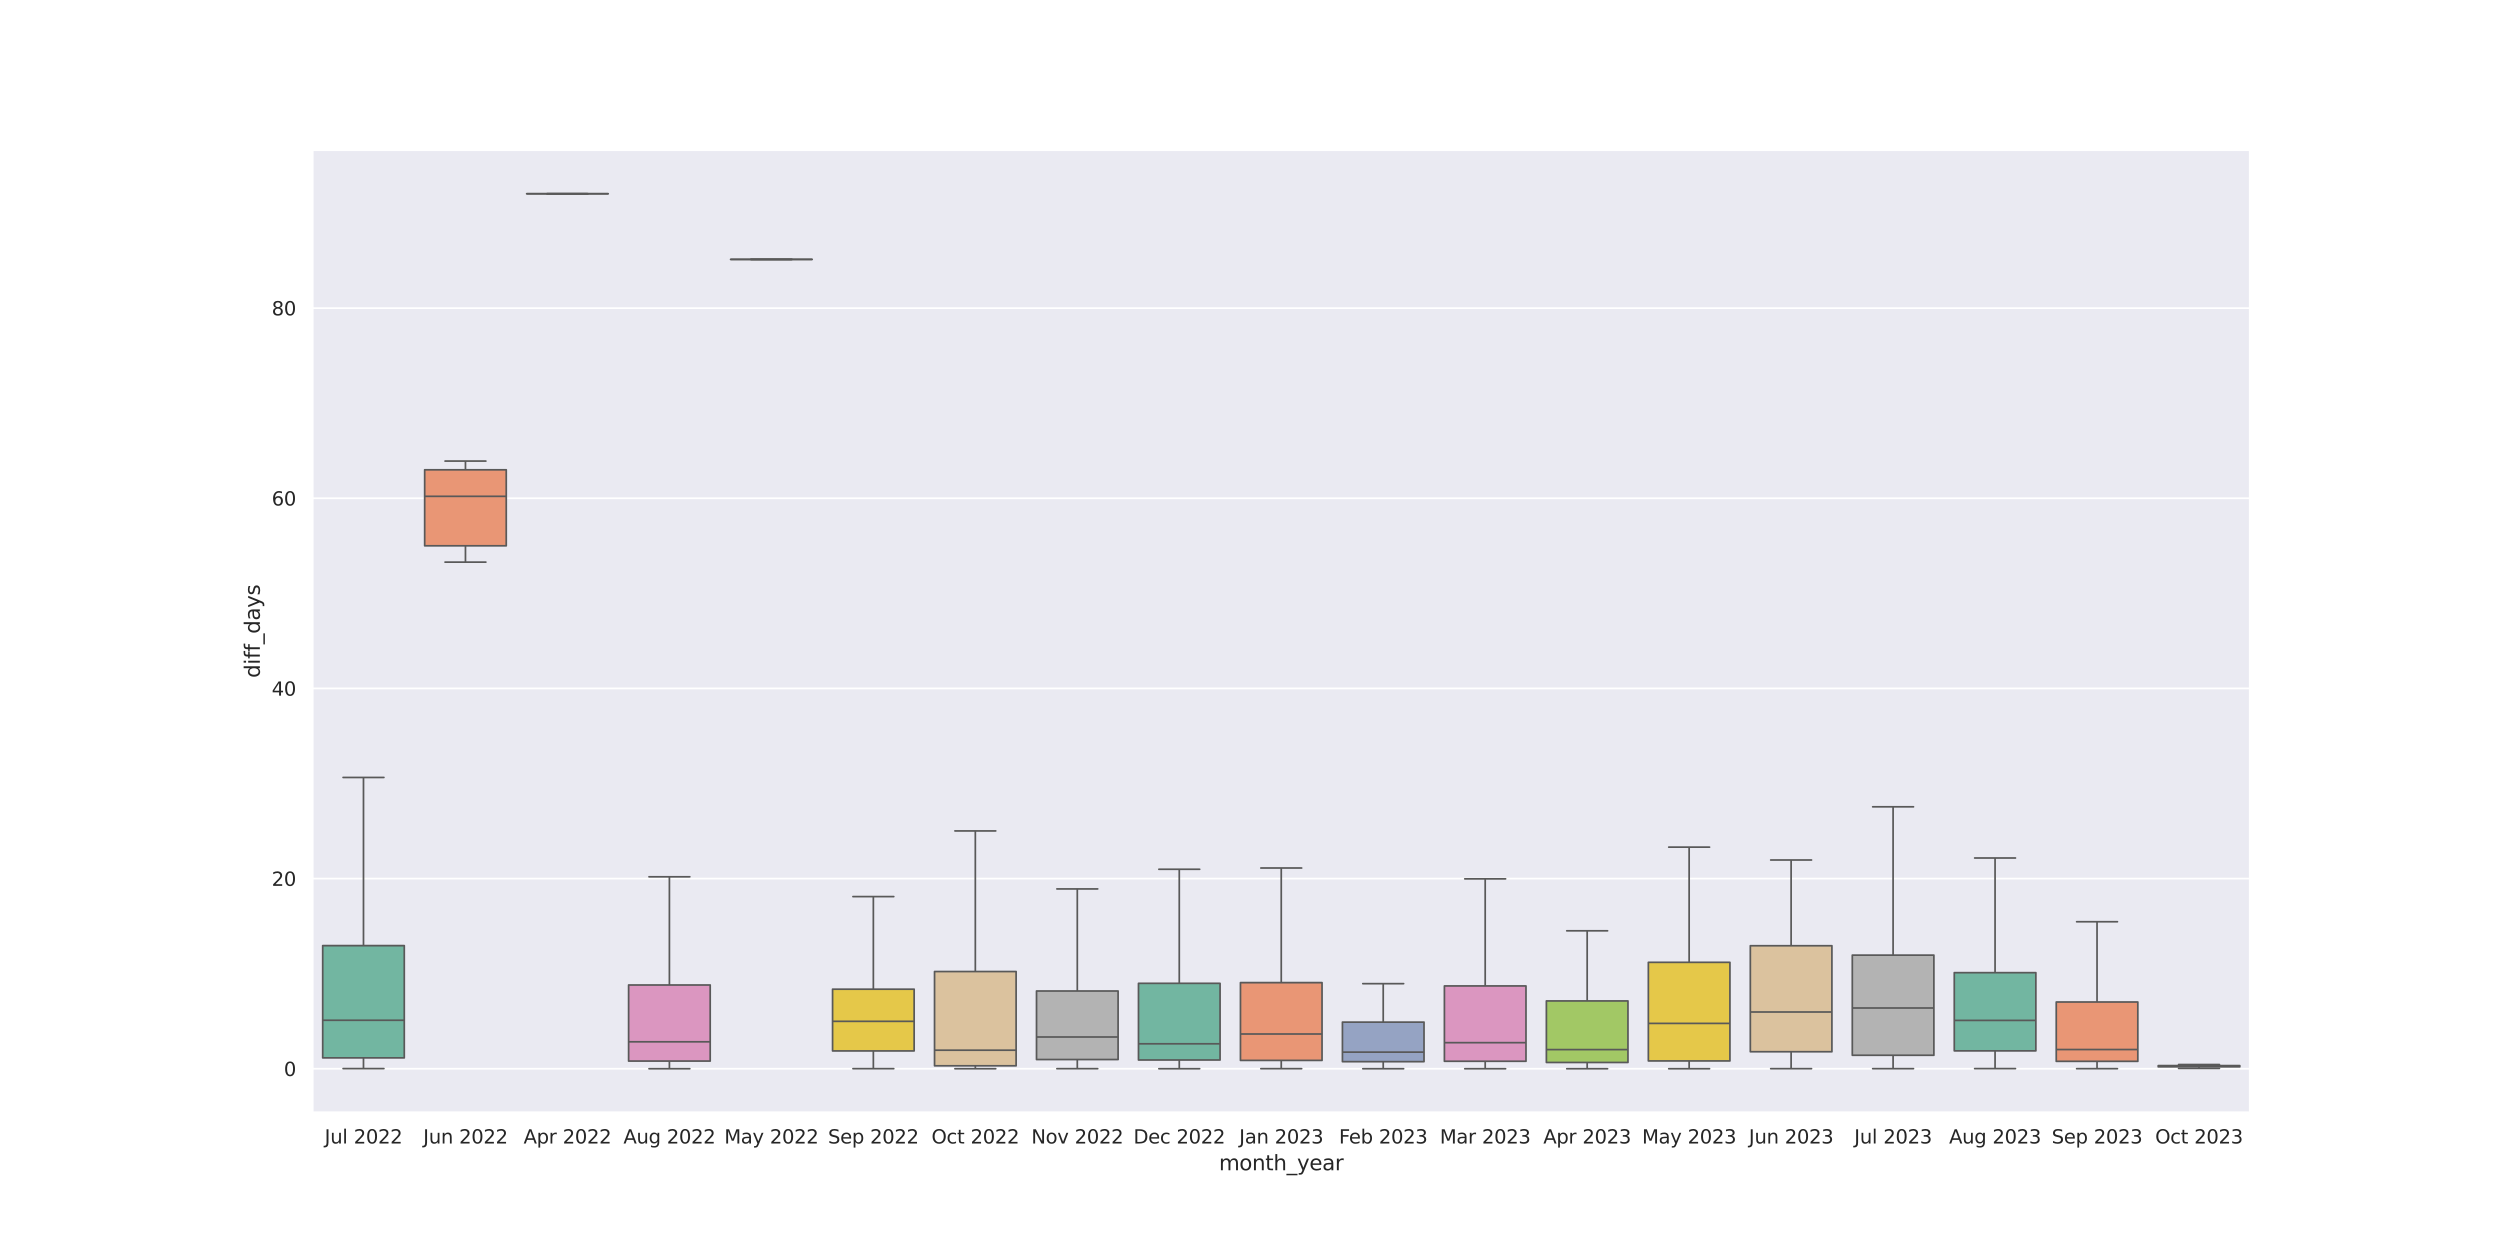 <?xml version="1.0" encoding="utf-8" standalone="no"?>
<!DOCTYPE svg PUBLIC "-//W3C//DTD SVG 1.1//EN"
  "http://www.w3.org/Graphics/SVG/1.1/DTD/svg11.dtd">
<svg xmlns:xlink="http://www.w3.org/1999/xlink" width="1440pt" height="720pt" viewBox="0 0 1440 720" xmlns="http://www.w3.org/2000/svg" version="1.1">
 <defs>
  <style type="text/css">*{stroke-linejoin: round; stroke-linecap: butt}</style>
 </defs>
 <g id="figure_1">
  <g id="patch_1">
   <path d="M 0 720 
L 1440 720 
L 1440 0 
L 0 0 
z
" style="fill: #ffffff"/>
  </g>
  <g id="axes_1">
   <g id="patch_2">
    <path d="M 180 640.8 
L 1296 640.8 
L 1296 86.4 
L 180 86.4 
z
" style="fill: #eaeaf2"/>
   </g>
   <g id="matplotlib.axis_1">
    <g id="xtick_1">
     <g id="text_1">
      <!-- Jul 2022 -->
      <g style="fill: #262626" transform="translate(186.987 658.658) scale(0.11 -0.11)">
       <defs>
        <path id="DejaVuSans-4a" d="M 628 4666 
L 1259 4666 
L 1259 325 
Q 1259 -519 939 -900 
Q 619 -1281 -91 -1281 
L -331 -1281 
L -331 -750 
L -134 -750 
Q 284 -750 456 -515 
Q 628 -281 628 325 
L 628 4666 
z
" transform="scale(0.016)"/>
        <path id="DejaVuSans-75" d="M 544 1381 
L 544 3500 
L 1119 3500 
L 1119 1403 
Q 1119 906 1312 657 
Q 1506 409 1894 409 
Q 2359 409 2629 706 
Q 2900 1003 2900 1516 
L 2900 3500 
L 3475 3500 
L 3475 0 
L 2900 0 
L 2900 538 
Q 2691 219 2414 64 
Q 2138 -91 1772 -91 
Q 1169 -91 856 284 
Q 544 659 544 1381 
z
M 1991 3584 
L 1991 3584 
z
" transform="scale(0.016)"/>
        <path id="DejaVuSans-6c" d="M 603 4863 
L 1178 4863 
L 1178 0 
L 603 0 
L 603 4863 
z
" transform="scale(0.016)"/>
        <path id="DejaVuSans-20" transform="scale(0.016)"/>
        <path id="DejaVuSans-32" d="M 1228 531 
L 3431 531 
L 3431 0 
L 469 0 
L 469 531 
Q 828 903 1448 1529 
Q 2069 2156 2228 2338 
Q 2531 2678 2651 2914 
Q 2772 3150 2772 3378 
Q 2772 3750 2511 3984 
Q 2250 4219 1831 4219 
Q 1534 4219 1204 4116 
Q 875 4013 500 3803 
L 500 4441 
Q 881 4594 1212 4672 
Q 1544 4750 1819 4750 
Q 2544 4750 2975 4387 
Q 3406 4025 3406 3419 
Q 3406 3131 3298 2873 
Q 3191 2616 2906 2266 
Q 2828 2175 2409 1742 
Q 1991 1309 1228 531 
z
" transform="scale(0.016)"/>
        <path id="DejaVuSans-30" d="M 2034 4250 
Q 1547 4250 1301 3770 
Q 1056 3291 1056 2328 
Q 1056 1369 1301 889 
Q 1547 409 2034 409 
Q 2525 409 2770 889 
Q 3016 1369 3016 2328 
Q 3016 3291 2770 3770 
Q 2525 4250 2034 4250 
z
M 2034 4750 
Q 2819 4750 3233 4129 
Q 3647 3509 3647 2328 
Q 3647 1150 3233 529 
Q 2819 -91 2034 -91 
Q 1250 -91 836 529 
Q 422 1150 422 2328 
Q 422 3509 836 4129 
Q 1250 4750 2034 4750 
z
" transform="scale(0.016)"/>
       </defs>
       <use xlink:href="#DejaVuSans-4a"/>
       <use xlink:href="#DejaVuSans-75" x="29.492"/>
       <use xlink:href="#DejaVuSans-6c" x="92.871"/>
       <use xlink:href="#DejaVuSans-20" x="120.654"/>
       <use xlink:href="#DejaVuSans-32" x="152.441"/>
       <use xlink:href="#DejaVuSans-30" x="216.064"/>
       <use xlink:href="#DejaVuSans-32" x="279.688"/>
       <use xlink:href="#DejaVuSans-32" x="343.311"/>
      </g>
     </g>
    </g>
    <g id="xtick_2">
     <g id="text_2">
      <!-- Jun 2022 -->
      <g style="fill: #262626" transform="translate(243.766 658.658) scale(0.11 -0.11)">
       <defs>
        <path id="DejaVuSans-6e" d="M 3513 2113 
L 3513 0 
L 2938 0 
L 2938 2094 
Q 2938 2591 2744 2837 
Q 2550 3084 2163 3084 
Q 1697 3084 1428 2787 
Q 1159 2491 1159 1978 
L 1159 0 
L 581 0 
L 581 3500 
L 1159 3500 
L 1159 2956 
Q 1366 3272 1645 3428 
Q 1925 3584 2291 3584 
Q 2894 3584 3203 3211 
Q 3513 2838 3513 2113 
z
" transform="scale(0.016)"/>
       </defs>
       <use xlink:href="#DejaVuSans-4a"/>
       <use xlink:href="#DejaVuSans-75" x="29.492"/>
       <use xlink:href="#DejaVuSans-6e" x="92.871"/>
       <use xlink:href="#DejaVuSans-20" x="156.25"/>
       <use xlink:href="#DejaVuSans-32" x="188.037"/>
       <use xlink:href="#DejaVuSans-30" x="251.66"/>
       <use xlink:href="#DejaVuSans-32" x="315.283"/>
       <use xlink:href="#DejaVuSans-32" x="378.906"/>
      </g>
     </g>
    </g>
    <g id="xtick_3">
     <g id="text_3">
      <!-- Apr 2022 -->
      <g style="fill: #262626" transform="translate(301.582 658.658) scale(0.11 -0.11)">
       <defs>
        <path id="DejaVuSans-41" d="M 2188 4044 
L 1331 1722 
L 3047 1722 
L 2188 4044 
z
M 1831 4666 
L 2547 4666 
L 4325 0 
L 3669 0 
L 3244 1197 
L 1141 1197 
L 716 0 
L 50 0 
L 1831 4666 
z
" transform="scale(0.016)"/>
        <path id="DejaVuSans-70" d="M 1159 525 
L 1159 -1331 
L 581 -1331 
L 581 3500 
L 1159 3500 
L 1159 2969 
Q 1341 3281 1617 3432 
Q 1894 3584 2278 3584 
Q 2916 3584 3314 3078 
Q 3713 2572 3713 1747 
Q 3713 922 3314 415 
Q 2916 -91 2278 -91 
Q 1894 -91 1617 61 
Q 1341 213 1159 525 
z
M 3116 1747 
Q 3116 2381 2855 2742 
Q 2594 3103 2138 3103 
Q 1681 3103 1420 2742 
Q 1159 2381 1159 1747 
Q 1159 1113 1420 752 
Q 1681 391 2138 391 
Q 2594 391 2855 752 
Q 3116 1113 3116 1747 
z
" transform="scale(0.016)"/>
        <path id="DejaVuSans-72" d="M 2631 2963 
Q 2534 3019 2420 3045 
Q 2306 3072 2169 3072 
Q 1681 3072 1420 2755 
Q 1159 2438 1159 1844 
L 1159 0 
L 581 0 
L 581 3500 
L 1159 3500 
L 1159 2956 
Q 1341 3275 1631 3429 
Q 1922 3584 2338 3584 
Q 2397 3584 2469 3576 
Q 2541 3569 2628 3553 
L 2631 2963 
z
" transform="scale(0.016)"/>
       </defs>
       <use xlink:href="#DejaVuSans-41"/>
       <use xlink:href="#DejaVuSans-70" x="68.408"/>
       <use xlink:href="#DejaVuSans-72" x="131.885"/>
       <use xlink:href="#DejaVuSans-20" x="172.998"/>
       <use xlink:href="#DejaVuSans-32" x="204.785"/>
       <use xlink:href="#DejaVuSans-30" x="268.408"/>
       <use xlink:href="#DejaVuSans-32" x="332.031"/>
       <use xlink:href="#DejaVuSans-32" x="395.654"/>
      </g>
     </g>
    </g>
    <g id="xtick_4">
     <g id="text_4">
      <!-- Aug 2022 -->
      <g style="fill: #262626" transform="translate(359.094 658.658) scale(0.11 -0.11)">
       <defs>
        <path id="DejaVuSans-67" d="M 2906 1791 
Q 2906 2416 2648 2759 
Q 2391 3103 1925 3103 
Q 1463 3103 1205 2759 
Q 947 2416 947 1791 
Q 947 1169 1205 825 
Q 1463 481 1925 481 
Q 2391 481 2648 825 
Q 2906 1169 2906 1791 
z
M 3481 434 
Q 3481 -459 3084 -895 
Q 2688 -1331 1869 -1331 
Q 1566 -1331 1297 -1286 
Q 1028 -1241 775 -1147 
L 775 -588 
Q 1028 -725 1275 -790 
Q 1522 -856 1778 -856 
Q 2344 -856 2625 -561 
Q 2906 -266 2906 331 
L 2906 616 
Q 2728 306 2450 153 
Q 2172 0 1784 0 
Q 1141 0 747 490 
Q 353 981 353 1791 
Q 353 2603 747 3093 
Q 1141 3584 1784 3584 
Q 2172 3584 2450 3431 
Q 2728 3278 2906 2969 
L 2906 3500 
L 3481 3500 
L 3481 434 
z
" transform="scale(0.016)"/>
       </defs>
       <use xlink:href="#DejaVuSans-41"/>
       <use xlink:href="#DejaVuSans-75" x="68.408"/>
       <use xlink:href="#DejaVuSans-67" x="131.787"/>
       <use xlink:href="#DejaVuSans-20" x="195.264"/>
       <use xlink:href="#DejaVuSans-32" x="227.051"/>
       <use xlink:href="#DejaVuSans-30" x="290.674"/>
       <use xlink:href="#DejaVuSans-32" x="354.297"/>
       <use xlink:href="#DejaVuSans-32" x="417.92"/>
      </g>
     </g>
    </g>
    <g id="xtick_5">
     <g id="text_5">
      <!-- May 2022 -->
      <g style="fill: #262626" transform="translate(417.199 658.658) scale(0.11 -0.11)">
       <defs>
        <path id="DejaVuSans-4d" d="M 628 4666 
L 1569 4666 
L 2759 1491 
L 3956 4666 
L 4897 4666 
L 4897 0 
L 4281 0 
L 4281 4097 
L 3078 897 
L 2444 897 
L 1241 4097 
L 1241 0 
L 628 0 
L 628 4666 
z
" transform="scale(0.016)"/>
        <path id="DejaVuSans-61" d="M 2194 1759 
Q 1497 1759 1228 1600 
Q 959 1441 959 1056 
Q 959 750 1161 570 
Q 1363 391 1709 391 
Q 2188 391 2477 730 
Q 2766 1069 2766 1631 
L 2766 1759 
L 2194 1759 
z
M 3341 1997 
L 3341 0 
L 2766 0 
L 2766 531 
Q 2569 213 2275 61 
Q 1981 -91 1556 -91 
Q 1019 -91 701 211 
Q 384 513 384 1019 
Q 384 1609 779 1909 
Q 1175 2209 1959 2209 
L 2766 2209 
L 2766 2266 
Q 2766 2663 2505 2880 
Q 2244 3097 1772 3097 
Q 1472 3097 1187 3025 
Q 903 2953 641 2809 
L 641 3341 
Q 956 3463 1253 3523 
Q 1550 3584 1831 3584 
Q 2591 3584 2966 3190 
Q 3341 2797 3341 1997 
z
" transform="scale(0.016)"/>
        <path id="DejaVuSans-79" d="M 2059 -325 
Q 1816 -950 1584 -1140 
Q 1353 -1331 966 -1331 
L 506 -1331 
L 506 -850 
L 844 -850 
Q 1081 -850 1212 -737 
Q 1344 -625 1503 -206 
L 1606 56 
L 191 3500 
L 800 3500 
L 1894 763 
L 2988 3500 
L 3597 3500 
L 2059 -325 
z
" transform="scale(0.016)"/>
       </defs>
       <use xlink:href="#DejaVuSans-4d"/>
       <use xlink:href="#DejaVuSans-61" x="86.279"/>
       <use xlink:href="#DejaVuSans-79" x="147.559"/>
       <use xlink:href="#DejaVuSans-20" x="206.738"/>
       <use xlink:href="#DejaVuSans-32" x="238.525"/>
       <use xlink:href="#DejaVuSans-30" x="302.148"/>
       <use xlink:href="#DejaVuSans-32" x="365.771"/>
       <use xlink:href="#DejaVuSans-32" x="429.395"/>
      </g>
     </g>
    </g>
    <g id="xtick_6">
     <g id="text_6">
      <!-- Sep 2022 -->
      <g style="fill: #262626" transform="translate(476.94 658.658) scale(0.11 -0.11)">
       <defs>
        <path id="DejaVuSans-53" d="M 3425 4513 
L 3425 3897 
Q 3066 4069 2747 4153 
Q 2428 4238 2131 4238 
Q 1616 4238 1336 4038 
Q 1056 3838 1056 3469 
Q 1056 3159 1242 3001 
Q 1428 2844 1947 2747 
L 2328 2669 
Q 3034 2534 3370 2195 
Q 3706 1856 3706 1288 
Q 3706 609 3251 259 
Q 2797 -91 1919 -91 
Q 1588 -91 1214 -16 
Q 841 59 441 206 
L 441 856 
Q 825 641 1194 531 
Q 1563 422 1919 422 
Q 2459 422 2753 634 
Q 3047 847 3047 1241 
Q 3047 1584 2836 1778 
Q 2625 1972 2144 2069 
L 1759 2144 
Q 1053 2284 737 2584 
Q 422 2884 422 3419 
Q 422 4038 858 4394 
Q 1294 4750 2059 4750 
Q 2388 4750 2728 4690 
Q 3069 4631 3425 4513 
z
" transform="scale(0.016)"/>
        <path id="DejaVuSans-65" d="M 3597 1894 
L 3597 1613 
L 953 1613 
Q 991 1019 1311 708 
Q 1631 397 2203 397 
Q 2534 397 2845 478 
Q 3156 559 3463 722 
L 3463 178 
Q 3153 47 2828 -22 
Q 2503 -91 2169 -91 
Q 1331 -91 842 396 
Q 353 884 353 1716 
Q 353 2575 817 3079 
Q 1281 3584 2069 3584 
Q 2775 3584 3186 3129 
Q 3597 2675 3597 1894 
z
M 3022 2063 
Q 3016 2534 2758 2815 
Q 2500 3097 2075 3097 
Q 1594 3097 1305 2825 
Q 1016 2553 972 2059 
L 3022 2063 
z
" transform="scale(0.016)"/>
       </defs>
       <use xlink:href="#DejaVuSans-53"/>
       <use xlink:href="#DejaVuSans-65" x="63.477"/>
       <use xlink:href="#DejaVuSans-70" x="125"/>
       <use xlink:href="#DejaVuSans-20" x="188.477"/>
       <use xlink:href="#DejaVuSans-32" x="220.264"/>
       <use xlink:href="#DejaVuSans-30" x="283.887"/>
       <use xlink:href="#DejaVuSans-32" x="347.51"/>
       <use xlink:href="#DejaVuSans-32" x="411.133"/>
      </g>
     </g>
    </g>
    <g id="xtick_7">
     <g id="text_7">
      <!-- Oct 2022 -->
      <g style="fill: #262626" transform="translate(536.534 658.658) scale(0.11 -0.11)">
       <defs>
        <path id="DejaVuSans-4f" d="M 2522 4238 
Q 1834 4238 1429 3725 
Q 1025 3213 1025 2328 
Q 1025 1447 1429 934 
Q 1834 422 2522 422 
Q 3209 422 3611 934 
Q 4013 1447 4013 2328 
Q 4013 3213 3611 3725 
Q 3209 4238 2522 4238 
z
M 2522 4750 
Q 3503 4750 4090 4092 
Q 4678 3434 4678 2328 
Q 4678 1225 4090 567 
Q 3503 -91 2522 -91 
Q 1538 -91 948 565 
Q 359 1222 359 2328 
Q 359 3434 948 4092 
Q 1538 4750 2522 4750 
z
" transform="scale(0.016)"/>
        <path id="DejaVuSans-63" d="M 3122 3366 
L 3122 2828 
Q 2878 2963 2633 3030 
Q 2388 3097 2138 3097 
Q 1578 3097 1268 2742 
Q 959 2388 959 1747 
Q 959 1106 1268 751 
Q 1578 397 2138 397 
Q 2388 397 2633 464 
Q 2878 531 3122 666 
L 3122 134 
Q 2881 22 2623 -34 
Q 2366 -91 2075 -91 
Q 1284 -91 818 406 
Q 353 903 353 1747 
Q 353 2603 823 3093 
Q 1294 3584 2113 3584 
Q 2378 3584 2631 3529 
Q 2884 3475 3122 3366 
z
" transform="scale(0.016)"/>
        <path id="DejaVuSans-74" d="M 1172 4494 
L 1172 3500 
L 2356 3500 
L 2356 3053 
L 1172 3053 
L 1172 1153 
Q 1172 725 1289 603 
Q 1406 481 1766 481 
L 2356 481 
L 2356 0 
L 1766 0 
Q 1100 0 847 248 
Q 594 497 594 1153 
L 594 3053 
L 172 3053 
L 172 3500 
L 594 3500 
L 594 4494 
L 1172 4494 
z
" transform="scale(0.016)"/>
       </defs>
       <use xlink:href="#DejaVuSans-4f"/>
       <use xlink:href="#DejaVuSans-63" x="78.711"/>
       <use xlink:href="#DejaVuSans-74" x="133.691"/>
       <use xlink:href="#DejaVuSans-20" x="172.9"/>
       <use xlink:href="#DejaVuSans-32" x="204.688"/>
       <use xlink:href="#DejaVuSans-30" x="268.311"/>
       <use xlink:href="#DejaVuSans-32" x="331.934"/>
       <use xlink:href="#DejaVuSans-32" x="395.557"/>
      </g>
     </g>
    </g>
    <g id="xtick_8">
     <g id="text_8">
      <!-- Nov 2022 -->
      <g style="fill: #262626" transform="translate(594.046 658.658) scale(0.11 -0.11)">
       <defs>
        <path id="DejaVuSans-4e" d="M 628 4666 
L 1478 4666 
L 3547 763 
L 3547 4666 
L 4159 4666 
L 4159 0 
L 3309 0 
L 1241 3903 
L 1241 0 
L 628 0 
L 628 4666 
z
" transform="scale(0.016)"/>
        <path id="DejaVuSans-6f" d="M 1959 3097 
Q 1497 3097 1228 2736 
Q 959 2375 959 1747 
Q 959 1119 1226 758 
Q 1494 397 1959 397 
Q 2419 397 2687 759 
Q 2956 1122 2956 1747 
Q 2956 2369 2687 2733 
Q 2419 3097 1959 3097 
z
M 1959 3584 
Q 2709 3584 3137 3096 
Q 3566 2609 3566 1747 
Q 3566 888 3137 398 
Q 2709 -91 1959 -91 
Q 1206 -91 779 398 
Q 353 888 353 1747 
Q 353 2609 779 3096 
Q 1206 3584 1959 3584 
z
" transform="scale(0.016)"/>
        <path id="DejaVuSans-76" d="M 191 3500 
L 800 3500 
L 1894 563 
L 2988 3500 
L 3597 3500 
L 2284 0 
L 1503 0 
L 191 3500 
z
" transform="scale(0.016)"/>
       </defs>
       <use xlink:href="#DejaVuSans-4e"/>
       <use xlink:href="#DejaVuSans-6f" x="74.805"/>
       <use xlink:href="#DejaVuSans-76" x="135.986"/>
       <use xlink:href="#DejaVuSans-20" x="195.166"/>
       <use xlink:href="#DejaVuSans-32" x="226.953"/>
       <use xlink:href="#DejaVuSans-30" x="290.576"/>
       <use xlink:href="#DejaVuSans-32" x="354.199"/>
       <use xlink:href="#DejaVuSans-32" x="417.822"/>
      </g>
     </g>
    </g>
    <g id="xtick_9">
     <g id="text_9">
      <!-- Dec 2022 -->
      <g style="fill: #262626" transform="translate(652.874 658.658) scale(0.11 -0.11)">
       <defs>
        <path id="DejaVuSans-44" d="M 1259 4147 
L 1259 519 
L 2022 519 
Q 2988 519 3436 956 
Q 3884 1394 3884 2338 
Q 3884 3275 3436 3711 
Q 2988 4147 2022 4147 
L 1259 4147 
z
M 628 4666 
L 1925 4666 
Q 3281 4666 3915 4102 
Q 4550 3538 4550 2338 
Q 4550 1131 3912 565 
Q 3275 0 1925 0 
L 628 0 
L 628 4666 
z
" transform="scale(0.016)"/>
       </defs>
       <use xlink:href="#DejaVuSans-44"/>
       <use xlink:href="#DejaVuSans-65" x="77.002"/>
       <use xlink:href="#DejaVuSans-63" x="138.525"/>
       <use xlink:href="#DejaVuSans-20" x="193.506"/>
       <use xlink:href="#DejaVuSans-32" x="225.293"/>
       <use xlink:href="#DejaVuSans-30" x="288.916"/>
       <use xlink:href="#DejaVuSans-32" x="352.539"/>
       <use xlink:href="#DejaVuSans-32" x="416.162"/>
      </g>
     </g>
    </g>
    <g id="xtick_10">
     <g id="text_10">
      <!-- Jan 2023 -->
      <g style="fill: #262626" transform="translate(713.776 658.658) scale(0.11 -0.11)">
       <defs>
        <path id="DejaVuSans-33" d="M 2597 2516 
Q 3050 2419 3304 2112 
Q 3559 1806 3559 1356 
Q 3559 666 3084 287 
Q 2609 -91 1734 -91 
Q 1441 -91 1130 -33 
Q 819 25 488 141 
L 488 750 
Q 750 597 1062 519 
Q 1375 441 1716 441 
Q 2309 441 2620 675 
Q 2931 909 2931 1356 
Q 2931 1769 2642 2001 
Q 2353 2234 1838 2234 
L 1294 2234 
L 1294 2753 
L 1863 2753 
Q 2328 2753 2575 2939 
Q 2822 3125 2822 3475 
Q 2822 3834 2567 4026 
Q 2313 4219 1838 4219 
Q 1578 4219 1281 4162 
Q 984 4106 628 3988 
L 628 4550 
Q 988 4650 1302 4700 
Q 1616 4750 1894 4750 
Q 2613 4750 3031 4423 
Q 3450 4097 3450 3541 
Q 3450 3153 3228 2886 
Q 3006 2619 2597 2516 
z
" transform="scale(0.016)"/>
       </defs>
       <use xlink:href="#DejaVuSans-4a"/>
       <use xlink:href="#DejaVuSans-61" x="29.492"/>
       <use xlink:href="#DejaVuSans-6e" x="90.771"/>
       <use xlink:href="#DejaVuSans-20" x="154.15"/>
       <use xlink:href="#DejaVuSans-32" x="185.938"/>
       <use xlink:href="#DejaVuSans-30" x="249.561"/>
       <use xlink:href="#DejaVuSans-32" x="313.184"/>
       <use xlink:href="#DejaVuSans-33" x="376.807"/>
      </g>
     </g>
    </g>
    <g id="xtick_11">
     <g id="text_11">
      <!-- Feb 2023 -->
      <g style="fill: #262626" transform="translate(771.255 658.658) scale(0.11 -0.11)">
       <defs>
        <path id="DejaVuSans-46" d="M 628 4666 
L 3309 4666 
L 3309 4134 
L 1259 4134 
L 1259 2759 
L 3109 2759 
L 3109 2228 
L 1259 2228 
L 1259 0 
L 628 0 
L 628 4666 
z
" transform="scale(0.016)"/>
        <path id="DejaVuSans-62" d="M 3116 1747 
Q 3116 2381 2855 2742 
Q 2594 3103 2138 3103 
Q 1681 3103 1420 2742 
Q 1159 2381 1159 1747 
Q 1159 1113 1420 752 
Q 1681 391 2138 391 
Q 2594 391 2855 752 
Q 3116 1113 3116 1747 
z
M 1159 2969 
Q 1341 3281 1617 3432 
Q 1894 3584 2278 3584 
Q 2916 3584 3314 3078 
Q 3713 2572 3713 1747 
Q 3713 922 3314 415 
Q 2916 -91 2278 -91 
Q 1894 -91 1617 61 
Q 1341 213 1159 525 
L 1159 0 
L 581 0 
L 581 4863 
L 1159 4863 
L 1159 2969 
z
" transform="scale(0.016)"/>
       </defs>
       <use xlink:href="#DejaVuSans-46"/>
       <use xlink:href="#DejaVuSans-65" x="52.02"/>
       <use xlink:href="#DejaVuSans-62" x="113.543"/>
       <use xlink:href="#DejaVuSans-20" x="177.02"/>
       <use xlink:href="#DejaVuSans-32" x="208.807"/>
       <use xlink:href="#DejaVuSans-30" x="272.43"/>
       <use xlink:href="#DejaVuSans-32" x="336.053"/>
       <use xlink:href="#DejaVuSans-33" x="399.676"/>
      </g>
     </g>
    </g>
    <g id="xtick_12">
     <g id="text_12">
      <!-- Mar 2023 -->
      <g style="fill: #262626" transform="translate(829.351 658.658) scale(0.11 -0.11)">
       <use xlink:href="#DejaVuSans-4d"/>
       <use xlink:href="#DejaVuSans-61" x="86.279"/>
       <use xlink:href="#DejaVuSans-72" x="147.559"/>
       <use xlink:href="#DejaVuSans-20" x="188.672"/>
       <use xlink:href="#DejaVuSans-32" x="220.459"/>
       <use xlink:href="#DejaVuSans-30" x="284.082"/>
       <use xlink:href="#DejaVuSans-32" x="347.705"/>
       <use xlink:href="#DejaVuSans-33" x="411.328"/>
      </g>
     </g>
    </g>
    <g id="xtick_13">
     <g id="text_13">
      <!-- Apr 2023 -->
      <g style="fill: #262626" transform="translate(888.95 658.658) scale(0.11 -0.11)">
       <use xlink:href="#DejaVuSans-41"/>
       <use xlink:href="#DejaVuSans-70" x="68.408"/>
       <use xlink:href="#DejaVuSans-72" x="131.885"/>
       <use xlink:href="#DejaVuSans-20" x="172.998"/>
       <use xlink:href="#DejaVuSans-32" x="204.785"/>
       <use xlink:href="#DejaVuSans-30" x="268.408"/>
       <use xlink:href="#DejaVuSans-32" x="332.031"/>
       <use xlink:href="#DejaVuSans-33" x="395.654"/>
      </g>
     </g>
    </g>
    <g id="xtick_14">
     <g id="text_14">
      <!-- May 2023 -->
      <g style="fill: #262626" transform="translate(945.831 658.658) scale(0.11 -0.11)">
       <use xlink:href="#DejaVuSans-4d"/>
       <use xlink:href="#DejaVuSans-61" x="86.279"/>
       <use xlink:href="#DejaVuSans-79" x="147.559"/>
       <use xlink:href="#DejaVuSans-20" x="206.738"/>
       <use xlink:href="#DejaVuSans-32" x="238.525"/>
       <use xlink:href="#DejaVuSans-30" x="302.148"/>
       <use xlink:href="#DejaVuSans-32" x="365.771"/>
       <use xlink:href="#DejaVuSans-33" x="429.395"/>
      </g>
     </g>
    </g>
    <g id="xtick_15">
     <g id="text_15">
      <!-- Jun 2023 -->
      <g style="fill: #262626" transform="translate(1007.345 658.658) scale(0.11 -0.11)">
       <use xlink:href="#DejaVuSans-4a"/>
       <use xlink:href="#DejaVuSans-75" x="29.492"/>
       <use xlink:href="#DejaVuSans-6e" x="92.871"/>
       <use xlink:href="#DejaVuSans-20" x="156.25"/>
       <use xlink:href="#DejaVuSans-32" x="188.037"/>
       <use xlink:href="#DejaVuSans-30" x="251.66"/>
       <use xlink:href="#DejaVuSans-32" x="315.283"/>
       <use xlink:href="#DejaVuSans-33" x="378.906"/>
      </g>
     </g>
    </g>
    <g id="xtick_16">
     <g id="text_16">
      <!-- Jul 2023 -->
      <g style="fill: #262626" transform="translate(1068.039 658.658) scale(0.11 -0.11)">
       <use xlink:href="#DejaVuSans-4a"/>
       <use xlink:href="#DejaVuSans-75" x="29.492"/>
       <use xlink:href="#DejaVuSans-6c" x="92.871"/>
       <use xlink:href="#DejaVuSans-20" x="120.654"/>
       <use xlink:href="#DejaVuSans-32" x="152.441"/>
       <use xlink:href="#DejaVuSans-30" x="216.064"/>
       <use xlink:href="#DejaVuSans-32" x="279.688"/>
       <use xlink:href="#DejaVuSans-33" x="343.311"/>
      </g>
     </g>
    </g>
    <g id="xtick_17">
     <g id="text_17">
      <!-- Aug 2023 -->
      <g style="fill: #262626" transform="translate(1122.673 658.658) scale(0.11 -0.11)">
       <use xlink:href="#DejaVuSans-41"/>
       <use xlink:href="#DejaVuSans-75" x="68.408"/>
       <use xlink:href="#DejaVuSans-67" x="131.787"/>
       <use xlink:href="#DejaVuSans-20" x="195.264"/>
       <use xlink:href="#DejaVuSans-32" x="227.051"/>
       <use xlink:href="#DejaVuSans-30" x="290.674"/>
       <use xlink:href="#DejaVuSans-32" x="354.297"/>
       <use xlink:href="#DejaVuSans-33" x="417.92"/>
      </g>
     </g>
    </g>
    <g id="xtick_18">
     <g id="text_18">
      <!-- Sep 2023 -->
      <g style="fill: #262626" transform="translate(1181.782 658.658) scale(0.11 -0.11)">
       <use xlink:href="#DejaVuSans-53"/>
       <use xlink:href="#DejaVuSans-65" x="63.477"/>
       <use xlink:href="#DejaVuSans-70" x="125"/>
       <use xlink:href="#DejaVuSans-20" x="188.477"/>
       <use xlink:href="#DejaVuSans-32" x="220.264"/>
       <use xlink:href="#DejaVuSans-30" x="283.887"/>
       <use xlink:href="#DejaVuSans-32" x="347.51"/>
       <use xlink:href="#DejaVuSans-33" x="411.133"/>
      </g>
     </g>
    </g>
    <g id="xtick_19">
     <g id="text_19">
      <!-- Oct 2023 -->
      <g style="fill: #262626" transform="translate(1241.376 658.658) scale(0.11 -0.11)">
       <use xlink:href="#DejaVuSans-4f"/>
       <use xlink:href="#DejaVuSans-63" x="78.711"/>
       <use xlink:href="#DejaVuSans-74" x="133.691"/>
       <use xlink:href="#DejaVuSans-20" x="172.9"/>
       <use xlink:href="#DejaVuSans-32" x="204.688"/>
       <use xlink:href="#DejaVuSans-30" x="268.311"/>
       <use xlink:href="#DejaVuSans-32" x="331.934"/>
       <use xlink:href="#DejaVuSans-33" x="395.557"/>
      </g>
     </g>
    </g>
    <g id="text_20">
     <!-- month_year -->
     <g style="fill: #262626" transform="translate(702.141 674.064) scale(0.12 -0.12)">
      <defs>
       <path id="DejaVuSans-6d" d="M 3328 2828 
Q 3544 3216 3844 3400 
Q 4144 3584 4550 3584 
Q 5097 3584 5394 3201 
Q 5691 2819 5691 2113 
L 5691 0 
L 5113 0 
L 5113 2094 
Q 5113 2597 4934 2840 
Q 4756 3084 4391 3084 
Q 3944 3084 3684 2787 
Q 3425 2491 3425 1978 
L 3425 0 
L 2847 0 
L 2847 2094 
Q 2847 2600 2669 2842 
Q 2491 3084 2119 3084 
Q 1678 3084 1418 2786 
Q 1159 2488 1159 1978 
L 1159 0 
L 581 0 
L 581 3500 
L 1159 3500 
L 1159 2956 
Q 1356 3278 1631 3431 
Q 1906 3584 2284 3584 
Q 2666 3584 2933 3390 
Q 3200 3197 3328 2828 
z
" transform="scale(0.016)"/>
       <path id="DejaVuSans-68" d="M 3513 2113 
L 3513 0 
L 2938 0 
L 2938 2094 
Q 2938 2591 2744 2837 
Q 2550 3084 2163 3084 
Q 1697 3084 1428 2787 
Q 1159 2491 1159 1978 
L 1159 0 
L 581 0 
L 581 4863 
L 1159 4863 
L 1159 2956 
Q 1366 3272 1645 3428 
Q 1925 3584 2291 3584 
Q 2894 3584 3203 3211 
Q 3513 2838 3513 2113 
z
" transform="scale(0.016)"/>
       <path id="DejaVuSans-5f" d="M 3263 -1063 
L 3263 -1509 
L -63 -1509 
L -63 -1063 
L 3263 -1063 
z
" transform="scale(0.016)"/>
      </defs>
      <use xlink:href="#DejaVuSans-6d"/>
      <use xlink:href="#DejaVuSans-6f" x="97.412"/>
      <use xlink:href="#DejaVuSans-6e" x="158.594"/>
      <use xlink:href="#DejaVuSans-74" x="221.973"/>
      <use xlink:href="#DejaVuSans-68" x="261.182"/>
      <use xlink:href="#DejaVuSans-5f" x="324.561"/>
      <use xlink:href="#DejaVuSans-79" x="374.561"/>
      <use xlink:href="#DejaVuSans-65" x="433.74"/>
      <use xlink:href="#DejaVuSans-61" x="495.264"/>
      <use xlink:href="#DejaVuSans-72" x="556.543"/>
     </g>
    </g>
   </g>
   <g id="matplotlib.axis_2">
    <g id="ytick_1">
     <g id="line2d_1">
      <path d="M 180 615.6 
L 1296 615.6 
" clip-path="url(#pb52cb4c509)" style="fill: none; stroke: #ffffff; stroke-linecap: round"/>
     </g>
     <g id="text_21">
      <!-- 0 -->
      <g style="fill: #262626" transform="translate(163.501 619.779) scale(0.11 -0.11)">
       <use xlink:href="#DejaVuSans-30"/>
      </g>
     </g>
    </g>
    <g id="ytick_2">
     <g id="line2d_2">
      <path d="M 180 506.069 
L 1296 506.069 
" clip-path="url(#pb52cb4c509)" style="fill: none; stroke: #ffffff; stroke-linecap: round"/>
     </g>
     <g id="text_22">
      <!-- 20 -->
      <g style="fill: #262626" transform="translate(156.502 510.248) scale(0.11 -0.11)">
       <use xlink:href="#DejaVuSans-32"/>
       <use xlink:href="#DejaVuSans-30" x="63.623"/>
      </g>
     </g>
    </g>
    <g id="ytick_3">
     <g id="line2d_3">
      <path d="M 180 396.537 
L 1296 396.537 
" clip-path="url(#pb52cb4c509)" style="fill: none; stroke: #ffffff; stroke-linecap: round"/>
     </g>
     <g id="text_23">
      <!-- 40 -->
      <g style="fill: #262626" transform="translate(156.502 400.717) scale(0.11 -0.11)">
       <defs>
        <path id="DejaVuSans-34" d="M 2419 4116 
L 825 1625 
L 2419 1625 
L 2419 4116 
z
M 2253 4666 
L 3047 4666 
L 3047 1625 
L 3713 1625 
L 3713 1100 
L 3047 1100 
L 3047 0 
L 2419 0 
L 2419 1100 
L 313 1100 
L 313 1709 
L 2253 4666 
z
" transform="scale(0.016)"/>
       </defs>
       <use xlink:href="#DejaVuSans-34"/>
       <use xlink:href="#DejaVuSans-30" x="63.623"/>
      </g>
     </g>
    </g>
    <g id="ytick_4">
     <g id="line2d_4">
      <path d="M 180 287.006 
L 1296 287.006 
" clip-path="url(#pb52cb4c509)" style="fill: none; stroke: #ffffff; stroke-linecap: round"/>
     </g>
     <g id="text_24">
      <!-- 60 -->
      <g style="fill: #262626" transform="translate(156.502 291.185) scale(0.11 -0.11)">
       <defs>
        <path id="DejaVuSans-36" d="M 2113 2584 
Q 1688 2584 1439 2293 
Q 1191 2003 1191 1497 
Q 1191 994 1439 701 
Q 1688 409 2113 409 
Q 2538 409 2786 701 
Q 3034 994 3034 1497 
Q 3034 2003 2786 2293 
Q 2538 2584 2113 2584 
z
M 3366 4563 
L 3366 3988 
Q 3128 4100 2886 4159 
Q 2644 4219 2406 4219 
Q 1781 4219 1451 3797 
Q 1122 3375 1075 2522 
Q 1259 2794 1537 2939 
Q 1816 3084 2150 3084 
Q 2853 3084 3261 2657 
Q 3669 2231 3669 1497 
Q 3669 778 3244 343 
Q 2819 -91 2113 -91 
Q 1303 -91 875 529 
Q 447 1150 447 2328 
Q 447 3434 972 4092 
Q 1497 4750 2381 4750 
Q 2619 4750 2861 4703 
Q 3103 4656 3366 4563 
z
" transform="scale(0.016)"/>
       </defs>
       <use xlink:href="#DejaVuSans-36"/>
       <use xlink:href="#DejaVuSans-30" x="63.623"/>
      </g>
     </g>
    </g>
    <g id="ytick_5">
     <g id="line2d_5">
      <path d="M 180 177.475 
L 1296 177.475 
" clip-path="url(#pb52cb4c509)" style="fill: none; stroke: #ffffff; stroke-linecap: round"/>
     </g>
     <g id="text_25">
      <!-- 80 -->
      <g style="fill: #262626" transform="translate(156.502 181.654) scale(0.11 -0.11)">
       <defs>
        <path id="DejaVuSans-38" d="M 2034 2216 
Q 1584 2216 1326 1975 
Q 1069 1734 1069 1313 
Q 1069 891 1326 650 
Q 1584 409 2034 409 
Q 2484 409 2743 651 
Q 3003 894 3003 1313 
Q 3003 1734 2745 1975 
Q 2488 2216 2034 2216 
z
M 1403 2484 
Q 997 2584 770 2862 
Q 544 3141 544 3541 
Q 544 4100 942 4425 
Q 1341 4750 2034 4750 
Q 2731 4750 3128 4425 
Q 3525 4100 3525 3541 
Q 3525 3141 3298 2862 
Q 3072 2584 2669 2484 
Q 3125 2378 3379 2068 
Q 3634 1759 3634 1313 
Q 3634 634 3220 271 
Q 2806 -91 2034 -91 
Q 1263 -91 848 271 
Q 434 634 434 1313 
Q 434 1759 690 2068 
Q 947 2378 1403 2484 
z
M 1172 3481 
Q 1172 3119 1398 2916 
Q 1625 2713 2034 2713 
Q 2441 2713 2670 2916 
Q 2900 3119 2900 3481 
Q 2900 3844 2670 4047 
Q 2441 4250 2034 4250 
Q 1625 4250 1398 4047 
Q 1172 3844 1172 3481 
z
" transform="scale(0.016)"/>
       </defs>
       <use xlink:href="#DejaVuSans-38"/>
       <use xlink:href="#DejaVuSans-30" x="63.623"/>
      </g>
     </g>
    </g>
    <g id="text_26">
     <!-- diff_days -->
     <g style="fill: #262626" transform="translate(149.673 390.463) rotate(-90) scale(0.12 -0.12)">
      <defs>
       <path id="DejaVuSans-64" d="M 2906 2969 
L 2906 4863 
L 3481 4863 
L 3481 0 
L 2906 0 
L 2906 525 
Q 2725 213 2448 61 
Q 2172 -91 1784 -91 
Q 1150 -91 751 415 
Q 353 922 353 1747 
Q 353 2572 751 3078 
Q 1150 3584 1784 3584 
Q 2172 3584 2448 3432 
Q 2725 3281 2906 2969 
z
M 947 1747 
Q 947 1113 1208 752 
Q 1469 391 1925 391 
Q 2381 391 2643 752 
Q 2906 1113 2906 1747 
Q 2906 2381 2643 2742 
Q 2381 3103 1925 3103 
Q 1469 3103 1208 2742 
Q 947 2381 947 1747 
z
" transform="scale(0.016)"/>
       <path id="DejaVuSans-69" d="M 603 3500 
L 1178 3500 
L 1178 0 
L 603 0 
L 603 3500 
z
M 603 4863 
L 1178 4863 
L 1178 4134 
L 603 4134 
L 603 4863 
z
" transform="scale(0.016)"/>
       <path id="DejaVuSans-66" d="M 2375 4863 
L 2375 4384 
L 1825 4384 
Q 1516 4384 1395 4259 
Q 1275 4134 1275 3809 
L 1275 3500 
L 2222 3500 
L 2222 3053 
L 1275 3053 
L 1275 0 
L 697 0 
L 697 3053 
L 147 3053 
L 147 3500 
L 697 3500 
L 697 3744 
Q 697 4328 969 4595 
Q 1241 4863 1831 4863 
L 2375 4863 
z
" transform="scale(0.016)"/>
       <path id="DejaVuSans-73" d="M 2834 3397 
L 2834 2853 
Q 2591 2978 2328 3040 
Q 2066 3103 1784 3103 
Q 1356 3103 1142 2972 
Q 928 2841 928 2578 
Q 928 2378 1081 2264 
Q 1234 2150 1697 2047 
L 1894 2003 
Q 2506 1872 2764 1633 
Q 3022 1394 3022 966 
Q 3022 478 2636 193 
Q 2250 -91 1575 -91 
Q 1294 -91 989 -36 
Q 684 19 347 128 
L 347 722 
Q 666 556 975 473 
Q 1284 391 1588 391 
Q 1994 391 2212 530 
Q 2431 669 2431 922 
Q 2431 1156 2273 1281 
Q 2116 1406 1581 1522 
L 1381 1569 
Q 847 1681 609 1914 
Q 372 2147 372 2553 
Q 372 3047 722 3315 
Q 1072 3584 1716 3584 
Q 2034 3584 2315 3537 
Q 2597 3491 2834 3397 
z
" transform="scale(0.016)"/>
      </defs>
      <use xlink:href="#DejaVuSans-64"/>
      <use xlink:href="#DejaVuSans-69" x="63.477"/>
      <use xlink:href="#DejaVuSans-66" x="91.26"/>
      <use xlink:href="#DejaVuSans-66" x="126.465"/>
      <use xlink:href="#DejaVuSans-5f" x="161.67"/>
      <use xlink:href="#DejaVuSans-64" x="211.67"/>
      <use xlink:href="#DejaVuSans-61" x="275.146"/>
      <use xlink:href="#DejaVuSans-79" x="336.426"/>
      <use xlink:href="#DejaVuSans-73" x="395.605"/>
     </g>
    </g>
   </g>
   <g id="patch_3">
    <path d="M 185.874 609.326 
L 232.863 609.326 
L 232.863 544.685 
L 185.874 544.685 
L 185.874 609.326 
z
" clip-path="url(#pb52cb4c509)" style="fill: #72b6a1; stroke: #595959; stroke-linejoin: miter"/>
   </g>
   <g id="line2d_6">
    <path d="M 209.368 609.326 
L 209.368 615.504 
" clip-path="url(#pb52cb4c509)" style="fill: none; stroke: #595959"/>
   </g>
   <g id="line2d_7">
    <path d="M 209.368 544.685 
L 209.368 447.806 
" clip-path="url(#pb52cb4c509)" style="fill: none; stroke: #595959"/>
   </g>
   <g id="line2d_8">
    <path d="M 197.621 615.504 
L 221.116 615.504 
" clip-path="url(#pb52cb4c509)" style="fill: none; stroke: #595959; stroke-linecap: round"/>
   </g>
   <g id="line2d_9">
    <path d="M 197.621 447.806 
L 221.116 447.806 
" clip-path="url(#pb52cb4c509)" style="fill: none; stroke: #595959; stroke-linecap: round"/>
   </g>
   <g id="patch_4">
    <path d="M 244.611 314.378 
L 291.6 314.378 
L 291.6 270.595 
L 244.611 270.595 
L 244.611 314.378 
z
" clip-path="url(#pb52cb4c509)" style="fill: #e99675; stroke: #595959; stroke-linejoin: miter"/>
   </g>
   <g id="line2d_10">
    <path d="M 268.105 314.378 
L 268.105 323.788 
" clip-path="url(#pb52cb4c509)" style="fill: none; stroke: #595959"/>
   </g>
   <g id="line2d_11">
    <path d="M 268.105 270.595 
L 268.105 265.591 
" clip-path="url(#pb52cb4c509)" style="fill: none; stroke: #595959"/>
   </g>
   <g id="line2d_12">
    <path d="M 256.358 323.788 
L 279.853 323.788 
" clip-path="url(#pb52cb4c509)" style="fill: none; stroke: #595959; stroke-linecap: round"/>
   </g>
   <g id="line2d_13">
    <path d="M 256.358 265.591 
L 279.853 265.591 
" clip-path="url(#pb52cb4c509)" style="fill: none; stroke: #595959; stroke-linecap: round"/>
   </g>
   <g id="patch_5">
    <path d="M 303.347 111.6 
L 350.337 111.6 
L 350.337 111.6 
L 303.347 111.6 
L 303.347 111.6 
z
" clip-path="url(#pb52cb4c509)" style="fill: #95a3c3; stroke: #595959; stroke-linejoin: miter"/>
   </g>
   <g id="line2d_14">
    <path d="M 326.842 111.6 
L 326.842 111.6 
" clip-path="url(#pb52cb4c509)" style="fill: none; stroke: #595959"/>
   </g>
   <g id="line2d_15">
    <path d="M 326.842 111.6 
L 326.842 111.6 
" clip-path="url(#pb52cb4c509)" style="fill: none; stroke: #595959"/>
   </g>
   <g id="line2d_16">
    <path d="M 315.095 111.6 
L 338.589 111.6 
" clip-path="url(#pb52cb4c509)" style="fill: none; stroke: #595959; stroke-linecap: round"/>
   </g>
   <g id="line2d_17">
    <path d="M 315.095 111.6 
L 338.589 111.6 
" clip-path="url(#pb52cb4c509)" style="fill: none; stroke: #595959; stroke-linecap: round"/>
   </g>
   <g id="patch_6">
    <path d="M 362.084 611.184 
L 409.074 611.184 
L 409.074 567.351 
L 362.084 567.351 
L 362.084 611.184 
z
" clip-path="url(#pb52cb4c509)" style="fill: #db96c0; stroke: #595959; stroke-linejoin: miter"/>
   </g>
   <g id="line2d_18">
    <path d="M 385.579 611.184 
L 385.579 615.584 
" clip-path="url(#pb52cb4c509)" style="fill: none; stroke: #595959"/>
   </g>
   <g id="line2d_19">
    <path d="M 385.579 567.351 
L 385.579 505.029 
" clip-path="url(#pb52cb4c509)" style="fill: none; stroke: #595959"/>
   </g>
   <g id="line2d_20">
    <path d="M 373.832 615.584 
L 397.326 615.584 
" clip-path="url(#pb52cb4c509)" style="fill: none; stroke: #595959; stroke-linecap: round"/>
   </g>
   <g id="line2d_21">
    <path d="M 373.832 505.029 
L 397.326 505.029 
" clip-path="url(#pb52cb4c509)" style="fill: none; stroke: #595959; stroke-linecap: round"/>
   </g>
   <g id="patch_7">
    <path d="M 420.821 149.404 
L 467.811 149.404 
L 467.811 149.404 
L 420.821 149.404 
L 420.821 149.404 
z
" clip-path="url(#pb52cb4c509)" style="fill: #a2c865; stroke: #595959; stroke-linejoin: miter"/>
   </g>
   <g id="line2d_22">
    <path d="M 444.316 149.404 
L 444.316 149.404 
" clip-path="url(#pb52cb4c509)" style="fill: none; stroke: #595959"/>
   </g>
   <g id="line2d_23">
    <path d="M 444.316 149.404 
L 444.316 149.404 
" clip-path="url(#pb52cb4c509)" style="fill: none; stroke: #595959"/>
   </g>
   <g id="line2d_24">
    <path d="M 432.568 149.404 
L 456.063 149.404 
" clip-path="url(#pb52cb4c509)" style="fill: none; stroke: #595959; stroke-linecap: round"/>
   </g>
   <g id="line2d_25">
    <path d="M 432.568 149.404 
L 456.063 149.404 
" clip-path="url(#pb52cb4c509)" style="fill: none; stroke: #595959; stroke-linecap: round"/>
   </g>
   <g id="patch_8">
    <path d="M 479.558 605.328 
L 526.547 605.328 
L 526.547 569.76 
L 479.558 569.76 
L 479.558 605.328 
z
" clip-path="url(#pb52cb4c509)" style="fill: #e5c849; stroke: #595959; stroke-linejoin: miter"/>
   </g>
   <g id="line2d_26">
    <path d="M 503.053 605.328 
L 503.053 615.55 
" clip-path="url(#pb52cb4c509)" style="fill: none; stroke: #595959"/>
   </g>
   <g id="line2d_27">
    <path d="M 503.053 569.76 
L 503.053 516.438 
" clip-path="url(#pb52cb4c509)" style="fill: none; stroke: #595959"/>
   </g>
   <g id="line2d_28">
    <path d="M 491.305 615.55 
L 514.8 615.55 
" clip-path="url(#pb52cb4c509)" style="fill: none; stroke: #595959; stroke-linecap: round"/>
   </g>
   <g id="line2d_29">
    <path d="M 491.305 516.438 
L 514.8 516.438 
" clip-path="url(#pb52cb4c509)" style="fill: none; stroke: #595959; stroke-linecap: round"/>
   </g>
   <g id="patch_9">
    <path d="M 538.295 613.902 
L 585.284 613.902 
L 585.284 559.601 
L 538.295 559.601 
L 538.295 613.902 
z
" clip-path="url(#pb52cb4c509)" style="fill: #dbc29e; stroke: #595959; stroke-linejoin: miter"/>
   </g>
   <g id="line2d_30">
    <path d="M 561.789 613.902 
L 561.789 615.585 
" clip-path="url(#pb52cb4c509)" style="fill: none; stroke: #595959"/>
   </g>
   <g id="line2d_31">
    <path d="M 561.789 559.601 
L 561.789 478.601 
" clip-path="url(#pb52cb4c509)" style="fill: none; stroke: #595959"/>
   </g>
   <g id="line2d_32">
    <path d="M 550.042 615.585 
L 573.537 615.585 
" clip-path="url(#pb52cb4c509)" style="fill: none; stroke: #595959; stroke-linecap: round"/>
   </g>
   <g id="line2d_33">
    <path d="M 550.042 478.601 
L 573.537 478.601 
" clip-path="url(#pb52cb4c509)" style="fill: none; stroke: #595959; stroke-linecap: round"/>
   </g>
   <g id="patch_10">
    <path d="M 597.032 610.29 
L 644.021 610.29 
L 644.021 570.818 
L 597.032 570.818 
L 597.032 610.29 
z
" clip-path="url(#pb52cb4c509)" style="fill: #b3b3b3; stroke: #595959; stroke-linejoin: miter"/>
   </g>
   <g id="line2d_34">
    <path d="M 620.526 610.29 
L 620.526 615.564 
" clip-path="url(#pb52cb4c509)" style="fill: none; stroke: #595959"/>
   </g>
   <g id="line2d_35">
    <path d="M 620.526 570.818 
L 620.526 512.012 
" clip-path="url(#pb52cb4c509)" style="fill: none; stroke: #595959"/>
   </g>
   <g id="line2d_36">
    <path d="M 608.779 615.564 
L 632.274 615.564 
" clip-path="url(#pb52cb4c509)" style="fill: none; stroke: #595959; stroke-linecap: round"/>
   </g>
   <g id="line2d_37">
    <path d="M 608.779 512.012 
L 632.274 512.012 
" clip-path="url(#pb52cb4c509)" style="fill: none; stroke: #595959; stroke-linecap: round"/>
   </g>
   <g id="patch_11">
    <path d="M 655.768 610.56 
L 702.758 610.56 
L 702.758 566.409 
L 655.768 566.409 
L 655.768 610.56 
z
" clip-path="url(#pb52cb4c509)" style="fill: #72b6a1; stroke: #595959; stroke-linejoin: miter"/>
   </g>
   <g id="line2d_38">
    <path d="M 679.263 610.56 
L 679.263 615.577 
" clip-path="url(#pb52cb4c509)" style="fill: none; stroke: #595959"/>
   </g>
   <g id="line2d_39">
    <path d="M 679.263 566.409 
L 679.263 500.705 
" clip-path="url(#pb52cb4c509)" style="fill: none; stroke: #595959"/>
   </g>
   <g id="line2d_40">
    <path d="M 667.516 615.577 
L 691.011 615.577 
" clip-path="url(#pb52cb4c509)" style="fill: none; stroke: #595959; stroke-linecap: round"/>
   </g>
   <g id="line2d_41">
    <path d="M 667.516 500.705 
L 691.011 500.705 
" clip-path="url(#pb52cb4c509)" style="fill: none; stroke: #595959; stroke-linecap: round"/>
   </g>
   <g id="patch_12">
    <path d="M 714.505 610.798 
L 761.495 610.798 
L 761.495 565.997 
L 714.505 565.997 
L 714.505 610.798 
z
" clip-path="url(#pb52cb4c509)" style="fill: #e99675; stroke: #595959; stroke-linejoin: miter"/>
   </g>
   <g id="line2d_42">
    <path d="M 738 610.798 
L 738 615.561 
" clip-path="url(#pb52cb4c509)" style="fill: none; stroke: #595959"/>
   </g>
   <g id="line2d_43">
    <path d="M 738 565.997 
L 738 499.983 
" clip-path="url(#pb52cb4c509)" style="fill: none; stroke: #595959"/>
   </g>
   <g id="line2d_44">
    <path d="M 726.253 615.561 
L 749.747 615.561 
" clip-path="url(#pb52cb4c509)" style="fill: none; stroke: #595959; stroke-linecap: round"/>
   </g>
   <g id="line2d_45">
    <path d="M 726.253 499.983 
L 749.747 499.983 
" clip-path="url(#pb52cb4c509)" style="fill: none; stroke: #595959; stroke-linecap: round"/>
   </g>
   <g id="patch_13">
    <path d="M 773.242 611.51 
L 820.232 611.51 
L 820.232 588.738 
L 773.242 588.738 
L 773.242 611.51 
z
" clip-path="url(#pb52cb4c509)" style="fill: #95a3c3; stroke: #595959; stroke-linejoin: miter"/>
   </g>
   <g id="line2d_46">
    <path d="M 796.737 611.51 
L 796.737 615.588 
" clip-path="url(#pb52cb4c509)" style="fill: none; stroke: #595959"/>
   </g>
   <g id="line2d_47">
    <path d="M 796.737 588.738 
L 796.737 566.577 
" clip-path="url(#pb52cb4c509)" style="fill: none; stroke: #595959"/>
   </g>
   <g id="line2d_48">
    <path d="M 784.989 615.588 
L 808.484 615.588 
" clip-path="url(#pb52cb4c509)" style="fill: none; stroke: #595959; stroke-linecap: round"/>
   </g>
   <g id="line2d_49">
    <path d="M 784.989 566.577 
L 808.484 566.577 
" clip-path="url(#pb52cb4c509)" style="fill: none; stroke: #595959; stroke-linecap: round"/>
   </g>
   <g id="patch_14">
    <path d="M 831.979 611.306 
L 878.968 611.306 
L 878.968 567.91 
L 831.979 567.91 
L 831.979 611.306 
z
" clip-path="url(#pb52cb4c509)" style="fill: #db96c0; stroke: #595959; stroke-linejoin: miter"/>
   </g>
   <g id="line2d_50">
    <path d="M 855.474 611.306 
L 855.474 615.6 
" clip-path="url(#pb52cb4c509)" style="fill: none; stroke: #595959"/>
   </g>
   <g id="line2d_51">
    <path d="M 855.474 567.91 
L 855.474 506.219 
" clip-path="url(#pb52cb4c509)" style="fill: none; stroke: #595959"/>
   </g>
   <g id="line2d_52">
    <path d="M 843.726 615.6 
L 867.221 615.6 
" clip-path="url(#pb52cb4c509)" style="fill: none; stroke: #595959; stroke-linecap: round"/>
   </g>
   <g id="line2d_53">
    <path d="M 843.726 506.219 
L 867.221 506.219 
" clip-path="url(#pb52cb4c509)" style="fill: none; stroke: #595959; stroke-linecap: round"/>
   </g>
   <g id="patch_15">
    <path d="M 890.716 611.963 
L 937.705 611.963 
L 937.705 576.539 
L 890.716 576.539 
L 890.716 611.963 
z
" clip-path="url(#pb52cb4c509)" style="fill: #a2c865; stroke: #595959; stroke-linejoin: miter"/>
   </g>
   <g id="line2d_54">
    <path d="M 914.211 611.963 
L 914.211 615.6 
" clip-path="url(#pb52cb4c509)" style="fill: none; stroke: #595959"/>
   </g>
   <g id="line2d_55">
    <path d="M 914.211 576.539 
L 914.211 536.143 
" clip-path="url(#pb52cb4c509)" style="fill: none; stroke: #595959"/>
   </g>
   <g id="line2d_56">
    <path d="M 902.463 615.6 
L 925.958 615.6 
" clip-path="url(#pb52cb4c509)" style="fill: none; stroke: #595959; stroke-linecap: round"/>
   </g>
   <g id="line2d_57">
    <path d="M 902.463 536.143 
L 925.958 536.143 
" clip-path="url(#pb52cb4c509)" style="fill: none; stroke: #595959; stroke-linecap: round"/>
   </g>
   <g id="patch_16">
    <path d="M 949.453 611.082 
L 996.442 611.082 
L 996.442 554.317 
L 949.453 554.317 
L 949.453 611.082 
z
" clip-path="url(#pb52cb4c509)" style="fill: #e5c849; stroke: #595959; stroke-linejoin: miter"/>
   </g>
   <g id="line2d_58">
    <path d="M 972.947 611.082 
L 972.947 615.584 
" clip-path="url(#pb52cb4c509)" style="fill: none; stroke: #595959"/>
   </g>
   <g id="line2d_59">
    <path d="M 972.947 554.317 
L 972.947 487.963 
" clip-path="url(#pb52cb4c509)" style="fill: none; stroke: #595959"/>
   </g>
   <g id="line2d_60">
    <path d="M 961.2 615.584 
L 984.695 615.584 
" clip-path="url(#pb52cb4c509)" style="fill: none; stroke: #595959; stroke-linecap: round"/>
   </g>
   <g id="line2d_61">
    <path d="M 961.2 487.963 
L 984.695 487.963 
" clip-path="url(#pb52cb4c509)" style="fill: none; stroke: #595959; stroke-linecap: round"/>
   </g>
   <g id="patch_17">
    <path d="M 1008.189 605.804 
L 1055.179 605.804 
L 1055.179 544.742 
L 1008.189 544.742 
L 1008.189 605.804 
z
" clip-path="url(#pb52cb4c509)" style="fill: #dbc29e; stroke: #595959; stroke-linejoin: miter"/>
   </g>
   <g id="line2d_62">
    <path d="M 1031.684 605.804 
L 1031.684 615.549 
" clip-path="url(#pb52cb4c509)" style="fill: none; stroke: #595959"/>
   </g>
   <g id="line2d_63">
    <path d="M 1031.684 544.742 
L 1031.684 495.366 
" clip-path="url(#pb52cb4c509)" style="fill: none; stroke: #595959"/>
   </g>
   <g id="line2d_64">
    <path d="M 1019.937 615.549 
L 1043.432 615.549 
" clip-path="url(#pb52cb4c509)" style="fill: none; stroke: #595959; stroke-linecap: round"/>
   </g>
   <g id="line2d_65">
    <path d="M 1019.937 495.366 
L 1043.432 495.366 
" clip-path="url(#pb52cb4c509)" style="fill: none; stroke: #595959; stroke-linecap: round"/>
   </g>
   <g id="patch_18">
    <path d="M 1066.926 607.833 
L 1113.916 607.833 
L 1113.916 550.159 
L 1066.926 550.159 
L 1066.926 607.833 
z
" clip-path="url(#pb52cb4c509)" style="fill: #b3b3b3; stroke: #595959; stroke-linejoin: miter"/>
   </g>
   <g id="line2d_66">
    <path d="M 1090.421 607.833 
L 1090.421 615.537 
" clip-path="url(#pb52cb4c509)" style="fill: none; stroke: #595959"/>
   </g>
   <g id="line2d_67">
    <path d="M 1090.421 550.159 
L 1090.421 464.724 
" clip-path="url(#pb52cb4c509)" style="fill: none; stroke: #595959"/>
   </g>
   <g id="line2d_68">
    <path d="M 1078.674 615.537 
L 1102.168 615.537 
" clip-path="url(#pb52cb4c509)" style="fill: none; stroke: #595959; stroke-linecap: round"/>
   </g>
   <g id="line2d_69">
    <path d="M 1078.674 464.724 
L 1102.168 464.724 
" clip-path="url(#pb52cb4c509)" style="fill: none; stroke: #595959; stroke-linecap: round"/>
   </g>
   <g id="patch_19">
    <path d="M 1125.663 605.284 
L 1172.653 605.284 
L 1172.653 560.246 
L 1125.663 560.246 
L 1125.663 605.284 
z
" clip-path="url(#pb52cb4c509)" style="fill: #72b6a1; stroke: #595959; stroke-linejoin: miter"/>
   </g>
   <g id="line2d_70">
    <path d="M 1149.158 605.284 
L 1149.158 615.51 
" clip-path="url(#pb52cb4c509)" style="fill: none; stroke: #595959"/>
   </g>
   <g id="line2d_71">
    <path d="M 1149.158 560.246 
L 1149.158 494.209 
" clip-path="url(#pb52cb4c509)" style="fill: none; stroke: #595959"/>
   </g>
   <g id="line2d_72">
    <path d="M 1137.411 615.51 
L 1160.905 615.51 
" clip-path="url(#pb52cb4c509)" style="fill: none; stroke: #595959; stroke-linecap: round"/>
   </g>
   <g id="line2d_73">
    <path d="M 1137.411 494.209 
L 1160.905 494.209 
" clip-path="url(#pb52cb4c509)" style="fill: none; stroke: #595959; stroke-linecap: round"/>
   </g>
   <g id="patch_20">
    <path d="M 1184.4 611.344 
L 1231.389 611.344 
L 1231.389 577.171 
L 1184.4 577.171 
L 1184.4 611.344 
z
" clip-path="url(#pb52cb4c509)" style="fill: #e99675; stroke: #595959; stroke-linejoin: miter"/>
   </g>
   <g id="line2d_74">
    <path d="M 1207.895 611.344 
L 1207.895 615.569 
" clip-path="url(#pb52cb4c509)" style="fill: none; stroke: #595959"/>
   </g>
   <g id="line2d_75">
    <path d="M 1207.895 577.171 
L 1207.895 530.916 
" clip-path="url(#pb52cb4c509)" style="fill: none; stroke: #595959"/>
   </g>
   <g id="line2d_76">
    <path d="M 1196.147 615.569 
L 1219.642 615.569 
" clip-path="url(#pb52cb4c509)" style="fill: none; stroke: #595959; stroke-linecap: round"/>
   </g>
   <g id="line2d_77">
    <path d="M 1196.147 530.916 
L 1219.642 530.916 
" clip-path="url(#pb52cb4c509)" style="fill: none; stroke: #595959; stroke-linecap: round"/>
   </g>
   <g id="patch_21">
    <path d="M 1243.137 614.494 
L 1290.126 614.494 
L 1290.126 613.803 
L 1243.137 613.803 
L 1243.137 614.494 
z
" clip-path="url(#pb52cb4c509)" style="fill: #95a3c3; stroke: #595959; stroke-linejoin: miter"/>
   </g>
   <g id="line2d_78">
    <path d="M 1266.632 614.494 
L 1266.632 615.403 
" clip-path="url(#pb52cb4c509)" style="fill: none; stroke: #595959"/>
   </g>
   <g id="line2d_79">
    <path d="M 1266.632 613.803 
L 1266.632 613.174 
" clip-path="url(#pb52cb4c509)" style="fill: none; stroke: #595959"/>
   </g>
   <g id="line2d_80">
    <path d="M 1254.884 615.403 
L 1278.379 615.403 
" clip-path="url(#pb52cb4c509)" style="fill: none; stroke: #595959; stroke-linecap: round"/>
   </g>
   <g id="line2d_81">
    <path d="M 1254.884 613.174 
L 1278.379 613.174 
" clip-path="url(#pb52cb4c509)" style="fill: none; stroke: #595959; stroke-linecap: round"/>
   </g>
   <g id="line2d_82">
    <path d="M 185.874 587.664 
L 232.863 587.664 
" clip-path="url(#pb52cb4c509)" style="fill: none; stroke: #595959"/>
   </g>
   <g id="line2d_83">
    <path d="M 244.611 285.875 
L 291.6 285.875 
" clip-path="url(#pb52cb4c509)" style="fill: none; stroke: #595959"/>
   </g>
   <g id="line2d_84">
    <path d="M 303.347 111.6 
L 350.337 111.6 
" clip-path="url(#pb52cb4c509)" style="fill: none; stroke: #595959"/>
   </g>
   <g id="line2d_85">
    <path d="M 362.084 600.084 
L 409.074 600.084 
" clip-path="url(#pb52cb4c509)" style="fill: none; stroke: #595959"/>
   </g>
   <g id="line2d_86">
    <path d="M 420.821 149.404 
L 467.811 149.404 
" clip-path="url(#pb52cb4c509)" style="fill: none; stroke: #595959"/>
   </g>
   <g id="line2d_87">
    <path d="M 479.558 588.29 
L 526.547 588.29 
" clip-path="url(#pb52cb4c509)" style="fill: none; stroke: #595959"/>
   </g>
   <g id="line2d_88">
    <path d="M 538.295 604.907 
L 585.284 604.907 
" clip-path="url(#pb52cb4c509)" style="fill: none; stroke: #595959"/>
   </g>
   <g id="line2d_89">
    <path d="M 597.032 597.304 
L 644.021 597.304 
" clip-path="url(#pb52cb4c509)" style="fill: none; stroke: #595959"/>
   </g>
   <g id="line2d_90">
    <path d="M 655.768 601.224 
L 702.758 601.224 
" clip-path="url(#pb52cb4c509)" style="fill: none; stroke: #595959"/>
   </g>
   <g id="line2d_91">
    <path d="M 714.505 595.586 
L 761.495 595.586 
" clip-path="url(#pb52cb4c509)" style="fill: none; stroke: #595959"/>
   </g>
   <g id="line2d_92">
    <path d="M 773.242 606.023 
L 820.232 606.023 
" clip-path="url(#pb52cb4c509)" style="fill: none; stroke: #595959"/>
   </g>
   <g id="line2d_93">
    <path d="M 831.979 600.561 
L 878.968 600.561 
" clip-path="url(#pb52cb4c509)" style="fill: none; stroke: #595959"/>
   </g>
   <g id="line2d_94">
    <path d="M 890.716 604.574 
L 937.705 604.574 
" clip-path="url(#pb52cb4c509)" style="fill: none; stroke: #595959"/>
   </g>
   <g id="line2d_95">
    <path d="M 949.453 589.487 
L 996.442 589.487 
" clip-path="url(#pb52cb4c509)" style="fill: none; stroke: #595959"/>
   </g>
   <g id="line2d_96">
    <path d="M 1008.189 582.929 
L 1055.179 582.929 
" clip-path="url(#pb52cb4c509)" style="fill: none; stroke: #595959"/>
   </g>
   <g id="line2d_97">
    <path d="M 1066.926 580.613 
L 1113.916 580.613 
" clip-path="url(#pb52cb4c509)" style="fill: none; stroke: #595959"/>
   </g>
   <g id="line2d_98">
    <path d="M 1125.663 587.74 
L 1172.653 587.74 
" clip-path="url(#pb52cb4c509)" style="fill: none; stroke: #595959"/>
   </g>
   <g id="line2d_99">
    <path d="M 1184.4 604.515 
L 1231.389 604.515 
" clip-path="url(#pb52cb4c509)" style="fill: none; stroke: #595959"/>
   </g>
   <g id="line2d_100">
    <path d="M 1243.137 614.01 
L 1290.126 614.01 
" clip-path="url(#pb52cb4c509)" style="fill: none; stroke: #595959"/>
   </g>
   <g id="patch_22">
    <path d="M 180 640.8 
L 180 86.4 
" style="fill: none; stroke: #ffffff; stroke-width: 1.25; stroke-linejoin: miter; stroke-linecap: square"/>
   </g>
   <g id="patch_23">
    <path d="M 1296 640.8 
L 1296 86.4 
" style="fill: none; stroke: #ffffff; stroke-width: 1.25; stroke-linejoin: miter; stroke-linecap: square"/>
   </g>
   <g id="patch_24">
    <path d="M 180 640.8 
L 1296 640.8 
" style="fill: none; stroke: #ffffff; stroke-width: 1.25; stroke-linejoin: miter; stroke-linecap: square"/>
   </g>
   <g id="patch_25">
    <path d="M 180 86.4 
L 1296 86.4 
" style="fill: none; stroke: #ffffff; stroke-width: 1.25; stroke-linejoin: miter; stroke-linecap: square"/>
   </g>
  </g>
 </g>
 <defs>
  <clipPath id="pb52cb4c509">
   <rect x="180" y="86.4" width="1116" height="554.4"/>
  </clipPath>
 </defs>
</svg>
